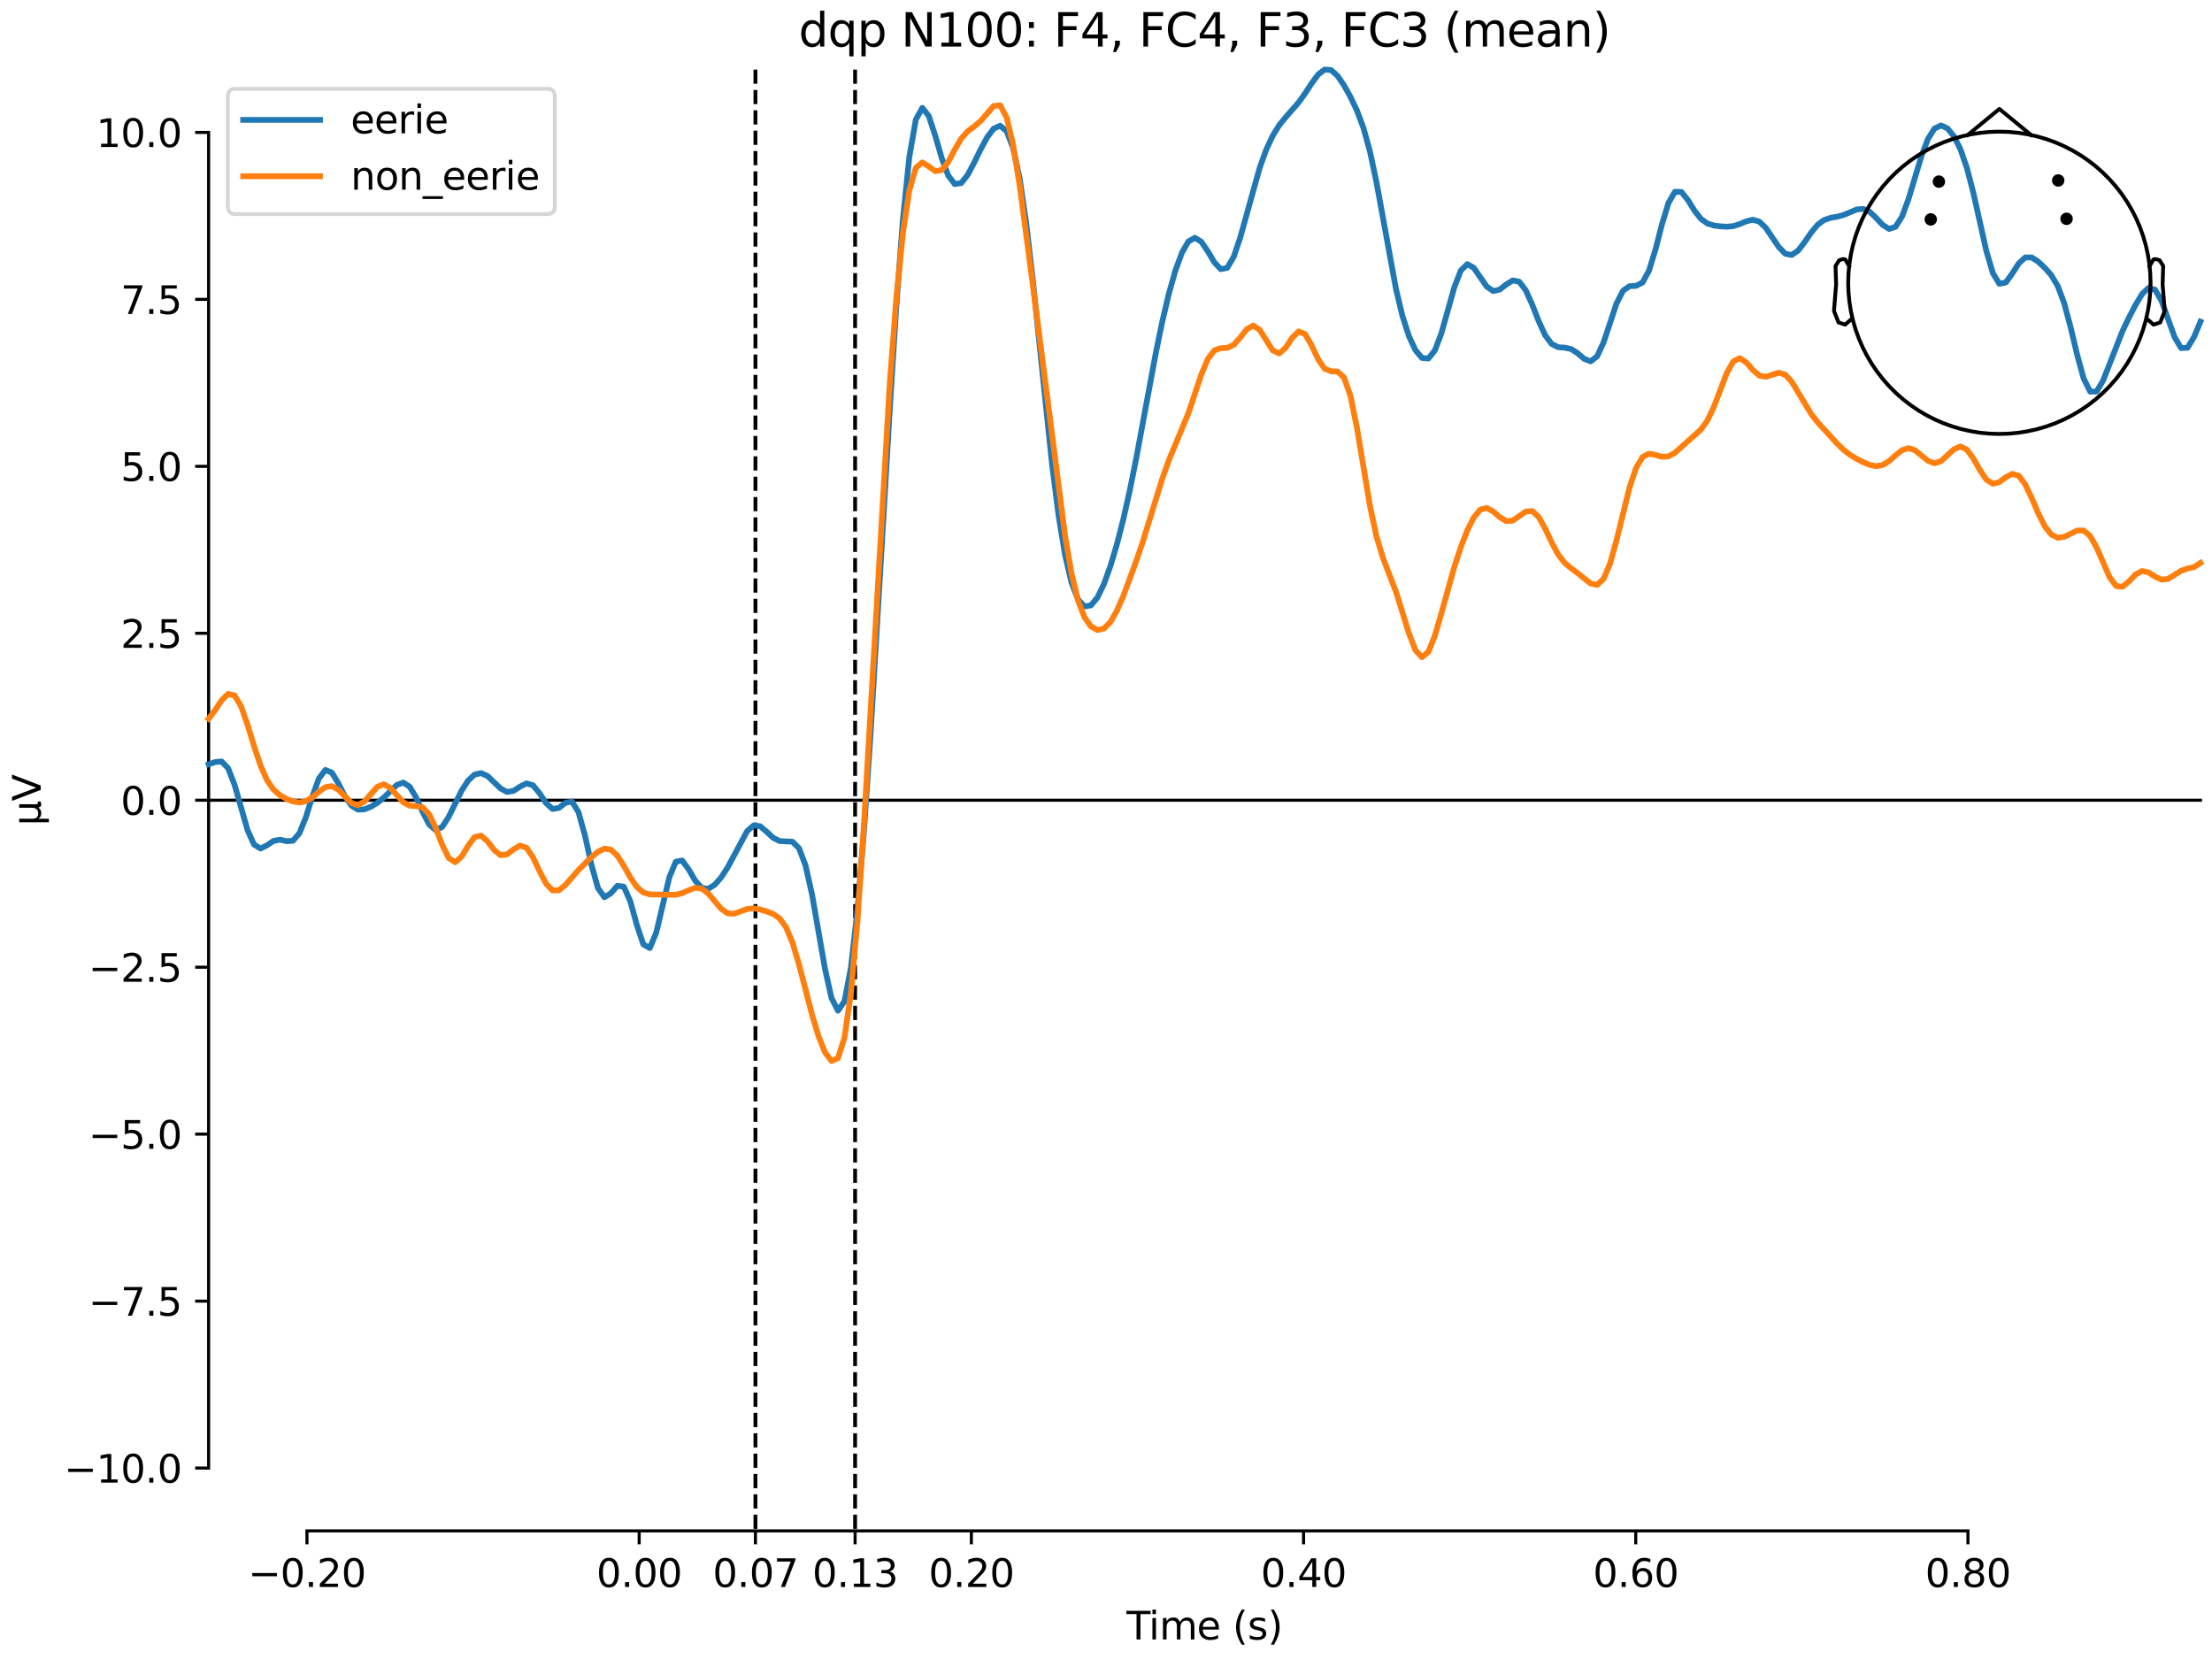 <?xml version="1.0" encoding="utf-8" standalone="no"?>
<!DOCTYPE svg PUBLIC "-//W3C//DTD SVG 1.1//EN"
  "http://www.w3.org/Graphics/SVG/1.1/DTD/svg11.dtd">
<svg xmlns:xlink="http://www.w3.org/1999/xlink" width="576pt" height="432pt" viewBox="0 0 576 432" xmlns="http://www.w3.org/2000/svg" version="1.1">
 <defs>
  <style type="text/css">*{stroke-linejoin: round; stroke-linecap: butt}</style>
 </defs>
 <g id="figure_1">
  <g id="patch_1">
   <path d="M 0 432 
L 576 432 
L 576 0 
L 0 0 
z
" style="fill: #ffffff"/>
  </g>
  <g id="axes_1">
   <g id="patch_2">
    <path d="M 54.324 398.644 
L 573 398.644 
L 573 18.118 
L 54.324 18.118 
L 54.324 398.644 
z
" style="fill: none; opacity: 0"/>
   </g>
   <g id="patch_3">
    <path d="M 54.324 382.279 
L 54.324 34.483 
" style="fill: none; stroke: #000000; stroke-width: 0.8; stroke-linejoin: miter; stroke-linecap: square"/>
   </g>
   <g id="LineCollection_1">
    <path d="M 196.715 18.118 
L 196.715 398.644 
" clip-path="url(#p9411400753)" style="fill: none; stroke-dasharray: 3.7,1.6; stroke-dashoffset: 0; stroke: #000000"/>
    <path d="M 222.665 18.118 
L 222.665 398.644 
" clip-path="url(#p9411400753)" style="fill: none; stroke-dasharray: 3.7,1.6; stroke-dashoffset: 0; stroke: #000000"/>
   </g>
   <g id="matplotlib.axis_1">
    <g id="xtick_1">
     <g id="line2d_1">
      <defs>
       <path id="mab381a978d" d="M 0 0 
L 0 3.5 
" style="stroke: #000000; stroke-width: 0.8"/>
      </defs>
      <g>
       <use xlink:href="#mab381a978d" x="79.936" y="398.644" style="stroke: #000000; stroke-width: 0.8"/>
      </g>
     </g>
     <g id="text_1">
      <!-- −0.20 -->
      <g transform="translate(64.614 413.242) scale(0.1 -0.1)">
       <defs>
        <path id="DejaVuSans-2212" d="M 678 2272 
L 4684 2272 
L 4684 1741 
L 678 1741 
L 678 2272 
z
" transform="scale(0.016)"/>
        <path id="DejaVuSans-30" d="M 2034 4250 
Q 1547 4250 1301 3770 
Q 1056 3291 1056 2328 
Q 1056 1369 1301 889 
Q 1547 409 2034 409 
Q 2525 409 2770 889 
Q 3016 1369 3016 2328 
Q 3016 3291 2770 3770 
Q 2525 4250 2034 4250 
z
M 2034 4750 
Q 2819 4750 3233 4129 
Q 3647 3509 3647 2328 
Q 3647 1150 3233 529 
Q 2819 -91 2034 -91 
Q 1250 -91 836 529 
Q 422 1150 422 2328 
Q 422 3509 836 4129 
Q 1250 4750 2034 4750 
z
" transform="scale(0.016)"/>
        <path id="DejaVuSans-2e" d="M 684 794 
L 1344 794 
L 1344 0 
L 684 0 
L 684 794 
z
" transform="scale(0.016)"/>
        <path id="DejaVuSans-32" d="M 1228 531 
L 3431 531 
L 3431 0 
L 469 0 
L 469 531 
Q 828 903 1448 1529 
Q 2069 2156 2228 2338 
Q 2531 2678 2651 2914 
Q 2772 3150 2772 3378 
Q 2772 3750 2511 3984 
Q 2250 4219 1831 4219 
Q 1534 4219 1204 4116 
Q 875 4013 500 3803 
L 500 4441 
Q 881 4594 1212 4672 
Q 1544 4750 1819 4750 
Q 2544 4750 2975 4387 
Q 3406 4025 3406 3419 
Q 3406 3131 3298 2873 
Q 3191 2616 2906 2266 
Q 2828 2175 2409 1742 
Q 1991 1309 1228 531 
z
" transform="scale(0.016)"/>
       </defs>
       <use xlink:href="#DejaVuSans-2212"/>
       <use xlink:href="#DejaVuSans-30" transform="translate(83.789 0)"/>
       <use xlink:href="#DejaVuSans-2e" transform="translate(147.412 0)"/>
       <use xlink:href="#DejaVuSans-32" transform="translate(179.199 0)"/>
       <use xlink:href="#DejaVuSans-30" transform="translate(242.822 0)"/>
      </g>
     </g>
    </g>
    <g id="xtick_2">
     <g id="line2d_2">
      <g>
       <use xlink:href="#mab381a978d" x="166.439" y="398.644" style="stroke: #000000; stroke-width: 0.8"/>
      </g>
     </g>
     <g id="text_2">
      <!-- 0.00 -->
      <g transform="translate(155.306 413.242) scale(0.1 -0.1)">
       <use xlink:href="#DejaVuSans-30"/>
       <use xlink:href="#DejaVuSans-2e" transform="translate(63.623 0)"/>
       <use xlink:href="#DejaVuSans-30" transform="translate(95.41 0)"/>
       <use xlink:href="#DejaVuSans-30" transform="translate(159.033 0)"/>
      </g>
     </g>
    </g>
    <g id="xtick_3">
     <g id="line2d_3">
      <g>
       <use xlink:href="#mab381a978d" x="196.715" y="398.644" style="stroke: #000000; stroke-width: 0.8"/>
      </g>
     </g>
     <g id="text_3">
      <!-- 0.07 -->
      <g transform="translate(185.582 413.242) scale(0.1 -0.1)">
       <defs>
        <path id="DejaVuSans-37" d="M 525 4666 
L 3525 4666 
L 3525 4397 
L 1831 0 
L 1172 0 
L 2766 4134 
L 525 4134 
L 525 4666 
z
" transform="scale(0.016)"/>
       </defs>
       <use xlink:href="#DejaVuSans-30"/>
       <use xlink:href="#DejaVuSans-2e" transform="translate(63.623 0)"/>
       <use xlink:href="#DejaVuSans-30" transform="translate(95.41 0)"/>
       <use xlink:href="#DejaVuSans-37" transform="translate(159.033 0)"/>
      </g>
     </g>
    </g>
    <g id="xtick_4">
     <g id="line2d_4">
      <g>
       <use xlink:href="#mab381a978d" x="222.665" y="398.644" style="stroke: #000000; stroke-width: 0.8"/>
      </g>
     </g>
     <g id="text_4">
      <!-- 0.13 -->
      <g transform="translate(211.533 413.242) scale(0.1 -0.1)">
       <defs>
        <path id="DejaVuSans-31" d="M 794 531 
L 1825 531 
L 1825 4091 
L 703 3866 
L 703 4441 
L 1819 4666 
L 2450 4666 
L 2450 531 
L 3481 531 
L 3481 0 
L 794 0 
L 794 531 
z
" transform="scale(0.016)"/>
        <path id="DejaVuSans-33" d="M 2597 2516 
Q 3050 2419 3304 2112 
Q 3559 1806 3559 1356 
Q 3559 666 3084 287 
Q 2609 -91 1734 -91 
Q 1441 -91 1130 -33 
Q 819 25 488 141 
L 488 750 
Q 750 597 1062 519 
Q 1375 441 1716 441 
Q 2309 441 2620 675 
Q 2931 909 2931 1356 
Q 2931 1769 2642 2001 
Q 2353 2234 1838 2234 
L 1294 2234 
L 1294 2753 
L 1863 2753 
Q 2328 2753 2575 2939 
Q 2822 3125 2822 3475 
Q 2822 3834 2567 4026 
Q 2313 4219 1838 4219 
Q 1578 4219 1281 4162 
Q 984 4106 628 3988 
L 628 4550 
Q 988 4650 1302 4700 
Q 1616 4750 1894 4750 
Q 2613 4750 3031 4423 
Q 3450 4097 3450 3541 
Q 3450 3153 3228 2886 
Q 3006 2619 2597 2516 
z
" transform="scale(0.016)"/>
       </defs>
       <use xlink:href="#DejaVuSans-30"/>
       <use xlink:href="#DejaVuSans-2e" transform="translate(63.623 0)"/>
       <use xlink:href="#DejaVuSans-31" transform="translate(95.41 0)"/>
       <use xlink:href="#DejaVuSans-33" transform="translate(159.033 0)"/>
      </g>
     </g>
    </g>
    <g id="xtick_5">
     <g id="line2d_5">
      <g>
       <use xlink:href="#mab381a978d" x="252.941" y="398.644" style="stroke: #000000; stroke-width: 0.8"/>
      </g>
     </g>
     <g id="text_5">
      <!-- 0.20 -->
      <g transform="translate(241.808 413.242) scale(0.1 -0.1)">
       <use xlink:href="#DejaVuSans-30"/>
       <use xlink:href="#DejaVuSans-2e" transform="translate(63.623 0)"/>
       <use xlink:href="#DejaVuSans-32" transform="translate(95.41 0)"/>
       <use xlink:href="#DejaVuSans-30" transform="translate(159.033 0)"/>
      </g>
     </g>
    </g>
    <g id="xtick_6">
     <g id="line2d_6">
      <g>
       <use xlink:href="#mab381a978d" x="339.443" y="398.644" style="stroke: #000000; stroke-width: 0.8"/>
      </g>
     </g>
     <g id="text_6">
      <!-- 0.40 -->
      <g transform="translate(328.311 413.242) scale(0.1 -0.1)">
       <defs>
        <path id="DejaVuSans-34" d="M 2419 4116 
L 825 1625 
L 2419 1625 
L 2419 4116 
z
M 2253 4666 
L 3047 4666 
L 3047 1625 
L 3713 1625 
L 3713 1100 
L 3047 1100 
L 3047 0 
L 2419 0 
L 2419 1100 
L 313 1100 
L 313 1709 
L 2253 4666 
z
" transform="scale(0.016)"/>
       </defs>
       <use xlink:href="#DejaVuSans-30"/>
       <use xlink:href="#DejaVuSans-2e" transform="translate(63.623 0)"/>
       <use xlink:href="#DejaVuSans-34" transform="translate(95.41 0)"/>
       <use xlink:href="#DejaVuSans-30" transform="translate(159.033 0)"/>
      </g>
     </g>
    </g>
    <g id="xtick_7">
     <g id="line2d_7">
      <g>
       <use xlink:href="#mab381a978d" x="425.946" y="398.644" style="stroke: #000000; stroke-width: 0.8"/>
      </g>
     </g>
     <g id="text_7">
      <!-- 0.60 -->
      <g transform="translate(414.813 413.242) scale(0.1 -0.1)">
       <defs>
        <path id="DejaVuSans-36" d="M 2113 2584 
Q 1688 2584 1439 2293 
Q 1191 2003 1191 1497 
Q 1191 994 1439 701 
Q 1688 409 2113 409 
Q 2538 409 2786 701 
Q 3034 994 3034 1497 
Q 3034 2003 2786 2293 
Q 2538 2584 2113 2584 
z
M 3366 4563 
L 3366 3988 
Q 3128 4100 2886 4159 
Q 2644 4219 2406 4219 
Q 1781 4219 1451 3797 
Q 1122 3375 1075 2522 
Q 1259 2794 1537 2939 
Q 1816 3084 2150 3084 
Q 2853 3084 3261 2657 
Q 3669 2231 3669 1497 
Q 3669 778 3244 343 
Q 2819 -91 2113 -91 
Q 1303 -91 875 529 
Q 447 1150 447 2328 
Q 447 3434 972 4092 
Q 1497 4750 2381 4750 
Q 2619 4750 2861 4703 
Q 3103 4656 3366 4563 
z
" transform="scale(0.016)"/>
       </defs>
       <use xlink:href="#DejaVuSans-30"/>
       <use xlink:href="#DejaVuSans-2e" transform="translate(63.623 0)"/>
       <use xlink:href="#DejaVuSans-36" transform="translate(95.41 0)"/>
       <use xlink:href="#DejaVuSans-30" transform="translate(159.033 0)"/>
      </g>
     </g>
    </g>
    <g id="xtick_8">
     <g id="line2d_8">
      <g>
       <use xlink:href="#mab381a978d" x="512.448" y="398.644" style="stroke: #000000; stroke-width: 0.8"/>
      </g>
     </g>
     <g id="text_8">
      <!-- 0.80 -->
      <g transform="translate(501.315 413.242) scale(0.1 -0.1)">
       <defs>
        <path id="DejaVuSans-38" d="M 2034 2216 
Q 1584 2216 1326 1975 
Q 1069 1734 1069 1313 
Q 1069 891 1326 650 
Q 1584 409 2034 409 
Q 2484 409 2743 651 
Q 3003 894 3003 1313 
Q 3003 1734 2745 1975 
Q 2488 2216 2034 2216 
z
M 1403 2484 
Q 997 2584 770 2862 
Q 544 3141 544 3541 
Q 544 4100 942 4425 
Q 1341 4750 2034 4750 
Q 2731 4750 3128 4425 
Q 3525 4100 3525 3541 
Q 3525 3141 3298 2862 
Q 3072 2584 2669 2484 
Q 3125 2378 3379 2068 
Q 3634 1759 3634 1313 
Q 3634 634 3220 271 
Q 2806 -91 2034 -91 
Q 1263 -91 848 271 
Q 434 634 434 1313 
Q 434 1759 690 2068 
Q 947 2378 1403 2484 
z
M 1172 3481 
Q 1172 3119 1398 2916 
Q 1625 2713 2034 2713 
Q 2441 2713 2670 2916 
Q 2900 3119 2900 3481 
Q 2900 3844 2670 4047 
Q 2441 4250 2034 4250 
Q 1625 4250 1398 4047 
Q 1172 3844 1172 3481 
z
" transform="scale(0.016)"/>
       </defs>
       <use xlink:href="#DejaVuSans-30"/>
       <use xlink:href="#DejaVuSans-2e" transform="translate(63.623 0)"/>
       <use xlink:href="#DejaVuSans-38" transform="translate(95.41 0)"/>
       <use xlink:href="#DejaVuSans-30" transform="translate(159.033 0)"/>
      </g>
     </g>
    </g>
    <g id="text_9">
     <!-- Time (s) -->
     <g transform="translate(293.333 426.92) scale(0.1 -0.1)">
      <defs>
       <path id="DejaVuSans-54" d="M -19 4666 
L 3928 4666 
L 3928 4134 
L 2272 4134 
L 2272 0 
L 1638 0 
L 1638 4134 
L -19 4134 
L -19 4666 
z
" transform="scale(0.016)"/>
       <path id="DejaVuSans-69" d="M 603 3500 
L 1178 3500 
L 1178 0 
L 603 0 
L 603 3500 
z
M 603 4863 
L 1178 4863 
L 1178 4134 
L 603 4134 
L 603 4863 
z
" transform="scale(0.016)"/>
       <path id="DejaVuSans-6d" d="M 3328 2828 
Q 3544 3216 3844 3400 
Q 4144 3584 4550 3584 
Q 5097 3584 5394 3201 
Q 5691 2819 5691 2113 
L 5691 0 
L 5113 0 
L 5113 2094 
Q 5113 2597 4934 2840 
Q 4756 3084 4391 3084 
Q 3944 3084 3684 2787 
Q 3425 2491 3425 1978 
L 3425 0 
L 2847 0 
L 2847 2094 
Q 2847 2600 2669 2842 
Q 2491 3084 2119 3084 
Q 1678 3084 1418 2786 
Q 1159 2488 1159 1978 
L 1159 0 
L 581 0 
L 581 3500 
L 1159 3500 
L 1159 2956 
Q 1356 3278 1631 3431 
Q 1906 3584 2284 3584 
Q 2666 3584 2933 3390 
Q 3200 3197 3328 2828 
z
" transform="scale(0.016)"/>
       <path id="DejaVuSans-65" d="M 3597 1894 
L 3597 1613 
L 953 1613 
Q 991 1019 1311 708 
Q 1631 397 2203 397 
Q 2534 397 2845 478 
Q 3156 559 3463 722 
L 3463 178 
Q 3153 47 2828 -22 
Q 2503 -91 2169 -91 
Q 1331 -91 842 396 
Q 353 884 353 1716 
Q 353 2575 817 3079 
Q 1281 3584 2069 3584 
Q 2775 3584 3186 3129 
Q 3597 2675 3597 1894 
z
M 3022 2063 
Q 3016 2534 2758 2815 
Q 2500 3097 2075 3097 
Q 1594 3097 1305 2825 
Q 1016 2553 972 2059 
L 3022 2063 
z
" transform="scale(0.016)"/>
       <path id="DejaVuSans-20" transform="scale(0.016)"/>
       <path id="DejaVuSans-28" d="M 1984 4856 
Q 1566 4138 1362 3434 
Q 1159 2731 1159 2009 
Q 1159 1288 1364 580 
Q 1569 -128 1984 -844 
L 1484 -844 
Q 1016 -109 783 600 
Q 550 1309 550 2009 
Q 550 2706 781 3412 
Q 1013 4119 1484 4856 
L 1984 4856 
z
" transform="scale(0.016)"/>
       <path id="DejaVuSans-73" d="M 2834 3397 
L 2834 2853 
Q 2591 2978 2328 3040 
Q 2066 3103 1784 3103 
Q 1356 3103 1142 2972 
Q 928 2841 928 2578 
Q 928 2378 1081 2264 
Q 1234 2150 1697 2047 
L 1894 2003 
Q 2506 1872 2764 1633 
Q 3022 1394 3022 966 
Q 3022 478 2636 193 
Q 2250 -91 1575 -91 
Q 1294 -91 989 -36 
Q 684 19 347 128 
L 347 722 
Q 666 556 975 473 
Q 1284 391 1588 391 
Q 1994 391 2212 530 
Q 2431 669 2431 922 
Q 2431 1156 2273 1281 
Q 2116 1406 1581 1522 
L 1381 1569 
Q 847 1681 609 1914 
Q 372 2147 372 2553 
Q 372 3047 722 3315 
Q 1072 3584 1716 3584 
Q 2034 3584 2315 3537 
Q 2597 3491 2834 3397 
z
" transform="scale(0.016)"/>
       <path id="DejaVuSans-29" d="M 513 4856 
L 1013 4856 
Q 1481 4119 1714 3412 
Q 1947 2706 1947 2009 
Q 1947 1309 1714 600 
Q 1481 -109 1013 -844 
L 513 -844 
Q 928 -128 1133 580 
Q 1338 1288 1338 2009 
Q 1338 2731 1133 3434 
Q 928 4138 513 4856 
z
" transform="scale(0.016)"/>
      </defs>
      <use xlink:href="#DejaVuSans-54"/>
      <use xlink:href="#DejaVuSans-69" transform="translate(57.959 0)"/>
      <use xlink:href="#DejaVuSans-6d" transform="translate(85.742 0)"/>
      <use xlink:href="#DejaVuSans-65" transform="translate(183.154 0)"/>
      <use xlink:href="#DejaVuSans-20" transform="translate(244.678 0)"/>
      <use xlink:href="#DejaVuSans-28" transform="translate(276.465 0)"/>
      <use xlink:href="#DejaVuSans-73" transform="translate(315.479 0)"/>
      <use xlink:href="#DejaVuSans-29" transform="translate(367.578 0)"/>
     </g>
    </g>
   </g>
   <g id="matplotlib.axis_2">
    <g id="ytick_1">
     <g id="line2d_9">
      <defs>
       <path id="m2e82f40456" d="M 0 0 
L -3.5 0 
" style="stroke: #000000; stroke-width: 0.8"/>
      </defs>
      <g>
       <use xlink:href="#m2e82f40456" x="54.324" y="382.279" style="stroke: #000000; stroke-width: 0.8"/>
      </g>
     </g>
     <g id="text_10">
      <!-- −10.0 -->
      <g transform="translate(16.678 386.079) scale(0.1 -0.1)">
       <use xlink:href="#DejaVuSans-2212"/>
       <use xlink:href="#DejaVuSans-31" transform="translate(83.789 0)"/>
       <use xlink:href="#DejaVuSans-30" transform="translate(147.412 0)"/>
       <use xlink:href="#DejaVuSans-2e" transform="translate(211.035 0)"/>
       <use xlink:href="#DejaVuSans-30" transform="translate(242.822 0)"/>
      </g>
     </g>
    </g>
    <g id="ytick_2">
     <g id="line2d_10">
      <g>
       <use xlink:href="#m2e82f40456" x="54.324" y="338.805" style="stroke: #000000; stroke-width: 0.8"/>
      </g>
     </g>
     <g id="text_11">
      <!-- −7.5 -->
      <g transform="translate(23.041 342.604) scale(0.1 -0.1)">
       <defs>
        <path id="DejaVuSans-35" d="M 691 4666 
L 3169 4666 
L 3169 4134 
L 1269 4134 
L 1269 2991 
Q 1406 3038 1543 3061 
Q 1681 3084 1819 3084 
Q 2600 3084 3056 2656 
Q 3513 2228 3513 1497 
Q 3513 744 3044 326 
Q 2575 -91 1722 -91 
Q 1428 -91 1123 -41 
Q 819 9 494 109 
L 494 744 
Q 775 591 1075 516 
Q 1375 441 1709 441 
Q 2250 441 2565 725 
Q 2881 1009 2881 1497 
Q 2881 1984 2565 2268 
Q 2250 2553 1709 2553 
Q 1456 2553 1204 2497 
Q 953 2441 691 2322 
L 691 4666 
z
" transform="scale(0.016)"/>
       </defs>
       <use xlink:href="#DejaVuSans-2212"/>
       <use xlink:href="#DejaVuSans-37" transform="translate(83.789 0)"/>
       <use xlink:href="#DejaVuSans-2e" transform="translate(147.412 0)"/>
       <use xlink:href="#DejaVuSans-35" transform="translate(179.199 0)"/>
      </g>
     </g>
    </g>
    <g id="ytick_3">
     <g id="line2d_11">
      <g>
       <use xlink:href="#m2e82f40456" x="54.324" y="295.33" style="stroke: #000000; stroke-width: 0.8"/>
      </g>
     </g>
     <g id="text_12">
      <!-- −5.0 -->
      <g transform="translate(23.041 299.129) scale(0.1 -0.1)">
       <use xlink:href="#DejaVuSans-2212"/>
       <use xlink:href="#DejaVuSans-35" transform="translate(83.789 0)"/>
       <use xlink:href="#DejaVuSans-2e" transform="translate(147.412 0)"/>
       <use xlink:href="#DejaVuSans-30" transform="translate(179.199 0)"/>
      </g>
     </g>
    </g>
    <g id="ytick_4">
     <g id="line2d_12">
      <g>
       <use xlink:href="#m2e82f40456" x="54.324" y="251.856" style="stroke: #000000; stroke-width: 0.8"/>
      </g>
     </g>
     <g id="text_13">
      <!-- −2.5 -->
      <g transform="translate(23.041 255.655) scale(0.1 -0.1)">
       <use xlink:href="#DejaVuSans-2212"/>
       <use xlink:href="#DejaVuSans-32" transform="translate(83.789 0)"/>
       <use xlink:href="#DejaVuSans-2e" transform="translate(147.412 0)"/>
       <use xlink:href="#DejaVuSans-35" transform="translate(179.199 0)"/>
      </g>
     </g>
    </g>
    <g id="ytick_5">
     <g id="line2d_13">
      <g>
       <use xlink:href="#m2e82f40456" x="54.324" y="208.381" style="stroke: #000000; stroke-width: 0.8"/>
      </g>
     </g>
     <g id="text_14">
      <!-- 0.0 -->
      <g transform="translate(31.421 212.18) scale(0.1 -0.1)">
       <use xlink:href="#DejaVuSans-30"/>
       <use xlink:href="#DejaVuSans-2e" transform="translate(63.623 0)"/>
       <use xlink:href="#DejaVuSans-30" transform="translate(95.41 0)"/>
      </g>
     </g>
    </g>
    <g id="ytick_6">
     <g id="line2d_14">
      <g>
       <use xlink:href="#m2e82f40456" x="54.324" y="164.906" style="stroke: #000000; stroke-width: 0.8"/>
      </g>
     </g>
     <g id="text_15">
      <!-- 2.5 -->
      <g transform="translate(31.421 168.706) scale(0.1 -0.1)">
       <use xlink:href="#DejaVuSans-32"/>
       <use xlink:href="#DejaVuSans-2e" transform="translate(63.623 0)"/>
       <use xlink:href="#DejaVuSans-35" transform="translate(95.41 0)"/>
      </g>
     </g>
    </g>
    <g id="ytick_7">
     <g id="line2d_15">
      <g>
       <use xlink:href="#m2e82f40456" x="54.324" y="121.432" style="stroke: #000000; stroke-width: 0.8"/>
      </g>
     </g>
     <g id="text_16">
      <!-- 5.0 -->
      <g transform="translate(31.421 125.231) scale(0.1 -0.1)">
       <use xlink:href="#DejaVuSans-35"/>
       <use xlink:href="#DejaVuSans-2e" transform="translate(63.623 0)"/>
       <use xlink:href="#DejaVuSans-30" transform="translate(95.41 0)"/>
      </g>
     </g>
    </g>
    <g id="ytick_8">
     <g id="line2d_16">
      <g>
       <use xlink:href="#m2e82f40456" x="54.324" y="77.957" style="stroke: #000000; stroke-width: 0.8"/>
      </g>
     </g>
     <g id="text_17">
      <!-- 7.5 -->
      <g transform="translate(31.421 81.756) scale(0.1 -0.1)">
       <use xlink:href="#DejaVuSans-37"/>
       <use xlink:href="#DejaVuSans-2e" transform="translate(63.623 0)"/>
       <use xlink:href="#DejaVuSans-35" transform="translate(95.41 0)"/>
      </g>
     </g>
    </g>
    <g id="ytick_9">
     <g id="line2d_17">
      <g>
       <use xlink:href="#m2e82f40456" x="54.324" y="34.483" style="stroke: #000000; stroke-width: 0.8"/>
      </g>
     </g>
     <g id="text_18">
      <!-- 10.0 -->
      <g transform="translate(25.058 38.282) scale(0.1 -0.1)">
       <use xlink:href="#DejaVuSans-31"/>
       <use xlink:href="#DejaVuSans-30" transform="translate(63.623 0)"/>
       <use xlink:href="#DejaVuSans-2e" transform="translate(127.246 0)"/>
       <use xlink:href="#DejaVuSans-30" transform="translate(159.033 0)"/>
      </g>
     </g>
    </g>
    <g id="text_19">
     <!-- µV -->
     <g transform="translate(10.599 214.982) rotate(-90) scale(0.1 -0.1)">
      <defs>
       <path id="DejaVuSans-b5" d="M 544 -1331 
L 544 3500 
L 1119 3500 
L 1119 1325 
Q 1119 872 1334 640 
Q 1550 409 1972 409 
Q 2434 409 2667 671 
Q 2900 934 2900 1459 
L 2900 3500 
L 3475 3500 
L 3475 806 
Q 3475 619 3529 530 
Q 3584 441 3700 441 
Q 3728 441 3778 458 
Q 3828 475 3916 513 
L 3916 50 
Q 3788 -22 3673 -56 
Q 3559 -91 3450 -91 
Q 3234 -91 3106 31 
Q 2978 153 2931 403 
Q 2775 156 2548 32 
Q 2322 -91 2016 -91 
Q 1697 -91 1473 31 
Q 1250 153 1119 397 
L 1119 -1331 
L 544 -1331 
z
" transform="scale(0.016)"/>
       <path id="DejaVuSans-56" d="M 1831 0 
L 50 4666 
L 709 4666 
L 2188 738 
L 3669 4666 
L 4325 4666 
L 2547 0 
L 1831 0 
z
" transform="scale(0.016)"/>
      </defs>
      <use xlink:href="#DejaVuSans-b5"/>
      <use xlink:href="#DejaVuSans-56" transform="translate(63.623 0)"/>
     </g>
    </g>
   </g>
   <g id="patch_4">
    <path d="M 79.936 398.644 
L 512.448 398.644 
" style="fill: none; stroke: #000000; stroke-width: 0.8; stroke-linejoin: miter; stroke-linecap: square"/>
   </g>
   <g id="patch_5">
    <path d="M 54.324 208.381 
L 573 208.381 
" style="fill: none; stroke: #000000; stroke-width: 0.8; stroke-linejoin: miter; stroke-linecap: square"/>
   </g>
   <g id="text_20">
    <!-- dqp N100: F4, FC4, F3, FC3 (mean) -->
    <g transform="translate(207.96 12.118) scale(0.12 -0.12)">
     <defs>
      <path id="DejaVuSans-64" d="M 2906 2969 
L 2906 4863 
L 3481 4863 
L 3481 0 
L 2906 0 
L 2906 525 
Q 2725 213 2448 61 
Q 2172 -91 1784 -91 
Q 1150 -91 751 415 
Q 353 922 353 1747 
Q 353 2572 751 3078 
Q 1150 3584 1784 3584 
Q 2172 3584 2448 3432 
Q 2725 3281 2906 2969 
z
M 947 1747 
Q 947 1113 1208 752 
Q 1469 391 1925 391 
Q 2381 391 2643 752 
Q 2906 1113 2906 1747 
Q 2906 2381 2643 2742 
Q 2381 3103 1925 3103 
Q 1469 3103 1208 2742 
Q 947 2381 947 1747 
z
" transform="scale(0.016)"/>
      <path id="DejaVuSans-71" d="M 947 1747 
Q 947 1113 1208 752 
Q 1469 391 1925 391 
Q 2381 391 2643 752 
Q 2906 1113 2906 1747 
Q 2906 2381 2643 2742 
Q 2381 3103 1925 3103 
Q 1469 3103 1208 2742 
Q 947 2381 947 1747 
z
M 2906 525 
Q 2725 213 2448 61 
Q 2172 -91 1784 -91 
Q 1150 -91 751 415 
Q 353 922 353 1747 
Q 353 2572 751 3078 
Q 1150 3584 1784 3584 
Q 2172 3584 2448 3432 
Q 2725 3281 2906 2969 
L 2906 3500 
L 3481 3500 
L 3481 -1331 
L 2906 -1331 
L 2906 525 
z
" transform="scale(0.016)"/>
      <path id="DejaVuSans-70" d="M 1159 525 
L 1159 -1331 
L 581 -1331 
L 581 3500 
L 1159 3500 
L 1159 2969 
Q 1341 3281 1617 3432 
Q 1894 3584 2278 3584 
Q 2916 3584 3314 3078 
Q 3713 2572 3713 1747 
Q 3713 922 3314 415 
Q 2916 -91 2278 -91 
Q 1894 -91 1617 61 
Q 1341 213 1159 525 
z
M 3116 1747 
Q 3116 2381 2855 2742 
Q 2594 3103 2138 3103 
Q 1681 3103 1420 2742 
Q 1159 2381 1159 1747 
Q 1159 1113 1420 752 
Q 1681 391 2138 391 
Q 2594 391 2855 752 
Q 3116 1113 3116 1747 
z
" transform="scale(0.016)"/>
      <path id="DejaVuSans-4e" d="M 628 4666 
L 1478 4666 
L 3547 763 
L 3547 4666 
L 4159 4666 
L 4159 0 
L 3309 0 
L 1241 3903 
L 1241 0 
L 628 0 
L 628 4666 
z
" transform="scale(0.016)"/>
      <path id="DejaVuSans-3a" d="M 750 794 
L 1409 794 
L 1409 0 
L 750 0 
L 750 794 
z
M 750 3309 
L 1409 3309 
L 1409 2516 
L 750 2516 
L 750 3309 
z
" transform="scale(0.016)"/>
      <path id="DejaVuSans-46" d="M 628 4666 
L 3309 4666 
L 3309 4134 
L 1259 4134 
L 1259 2759 
L 3109 2759 
L 3109 2228 
L 1259 2228 
L 1259 0 
L 628 0 
L 628 4666 
z
" transform="scale(0.016)"/>
      <path id="DejaVuSans-2c" d="M 750 794 
L 1409 794 
L 1409 256 
L 897 -744 
L 494 -744 
L 750 256 
L 750 794 
z
" transform="scale(0.016)"/>
      <path id="DejaVuSans-43" d="M 4122 4306 
L 4122 3641 
Q 3803 3938 3442 4084 
Q 3081 4231 2675 4231 
Q 1875 4231 1450 3742 
Q 1025 3253 1025 2328 
Q 1025 1406 1450 917 
Q 1875 428 2675 428 
Q 3081 428 3442 575 
Q 3803 722 4122 1019 
L 4122 359 
Q 3791 134 3420 21 
Q 3050 -91 2638 -91 
Q 1578 -91 968 557 
Q 359 1206 359 2328 
Q 359 3453 968 4101 
Q 1578 4750 2638 4750 
Q 3056 4750 3426 4639 
Q 3797 4528 4122 4306 
z
" transform="scale(0.016)"/>
      <path id="DejaVuSans-61" d="M 2194 1759 
Q 1497 1759 1228 1600 
Q 959 1441 959 1056 
Q 959 750 1161 570 
Q 1363 391 1709 391 
Q 2188 391 2477 730 
Q 2766 1069 2766 1631 
L 2766 1759 
L 2194 1759 
z
M 3341 1997 
L 3341 0 
L 2766 0 
L 2766 531 
Q 2569 213 2275 61 
Q 1981 -91 1556 -91 
Q 1019 -91 701 211 
Q 384 513 384 1019 
Q 384 1609 779 1909 
Q 1175 2209 1959 2209 
L 2766 2209 
L 2766 2266 
Q 2766 2663 2505 2880 
Q 2244 3097 1772 3097 
Q 1472 3097 1187 3025 
Q 903 2953 641 2809 
L 641 3341 
Q 956 3463 1253 3523 
Q 1550 3584 1831 3584 
Q 2591 3584 2966 3190 
Q 3341 2797 3341 1997 
z
" transform="scale(0.016)"/>
      <path id="DejaVuSans-6e" d="M 3513 2113 
L 3513 0 
L 2938 0 
L 2938 2094 
Q 2938 2591 2744 2837 
Q 2550 3084 2163 3084 
Q 1697 3084 1428 2787 
Q 1159 2491 1159 1978 
L 1159 0 
L 581 0 
L 581 3500 
L 1159 3500 
L 1159 2956 
Q 1366 3272 1645 3428 
Q 1925 3584 2291 3584 
Q 2894 3584 3203 3211 
Q 3513 2838 3513 2113 
z
" transform="scale(0.016)"/>
     </defs>
     <use xlink:href="#DejaVuSans-64"/>
     <use xlink:href="#DejaVuSans-71" transform="translate(63.477 0)"/>
     <use xlink:href="#DejaVuSans-70" transform="translate(126.953 0)"/>
     <use xlink:href="#DejaVuSans-20" transform="translate(190.43 0)"/>
     <use xlink:href="#DejaVuSans-4e" transform="translate(222.217 0)"/>
     <use xlink:href="#DejaVuSans-31" transform="translate(297.021 0)"/>
     <use xlink:href="#DejaVuSans-30" transform="translate(360.645 0)"/>
     <use xlink:href="#DejaVuSans-30" transform="translate(424.268 0)"/>
     <use xlink:href="#DejaVuSans-3a" transform="translate(487.891 0)"/>
     <use xlink:href="#DejaVuSans-20" transform="translate(521.582 0)"/>
     <use xlink:href="#DejaVuSans-46" transform="translate(553.369 0)"/>
     <use xlink:href="#DejaVuSans-34" transform="translate(610.889 0)"/>
     <use xlink:href="#DejaVuSans-2c" transform="translate(674.512 0)"/>
     <use xlink:href="#DejaVuSans-20" transform="translate(706.299 0)"/>
     <use xlink:href="#DejaVuSans-46" transform="translate(738.086 0)"/>
     <use xlink:href="#DejaVuSans-43" transform="translate(795.605 0)"/>
     <use xlink:href="#DejaVuSans-34" transform="translate(865.43 0)"/>
     <use xlink:href="#DejaVuSans-2c" transform="translate(929.053 0)"/>
     <use xlink:href="#DejaVuSans-20" transform="translate(960.84 0)"/>
     <use xlink:href="#DejaVuSans-46" transform="translate(992.627 0)"/>
     <use xlink:href="#DejaVuSans-33" transform="translate(1050.146 0)"/>
     <use xlink:href="#DejaVuSans-2c" transform="translate(1113.77 0)"/>
     <use xlink:href="#DejaVuSans-20" transform="translate(1145.557 0)"/>
     <use xlink:href="#DejaVuSans-46" transform="translate(1177.344 0)"/>
     <use xlink:href="#DejaVuSans-43" transform="translate(1234.863 0)"/>
     <use xlink:href="#DejaVuSans-33" transform="translate(1304.688 0)"/>
     <use xlink:href="#DejaVuSans-20" transform="translate(1368.311 0)"/>
     <use xlink:href="#DejaVuSans-28" transform="translate(1400.098 0)"/>
     <use xlink:href="#DejaVuSans-6d" transform="translate(1439.111 0)"/>
     <use xlink:href="#DejaVuSans-65" transform="translate(1536.523 0)"/>
     <use xlink:href="#DejaVuSans-61" transform="translate(1598.047 0)"/>
     <use xlink:href="#DejaVuSans-6e" transform="translate(1659.326 0)"/>
     <use xlink:href="#DejaVuSans-29" transform="translate(1722.705 0)"/>
    </g>
   </g>
   <g id="legend_1">
    <g id="patch_6">
     <path d="M 61.324 55.753 
L 142.466 55.753 
Q 144.466 55.753 144.466 53.753 
L 144.466 25.118 
Q 144.466 23.118 142.466 23.118 
L 61.324 23.118 
Q 59.324 23.118 59.324 25.118 
L 59.324 53.753 
Q 59.324 55.753 61.324 55.753 
z
" style="fill: #ffffff; opacity: 0.8; stroke: #cccccc; stroke-linejoin: miter"/>
    </g>
    <g id="line2d_18">
     <path d="M 63.324 31.217 
L 73.324 31.217 
L 83.324 31.217 
" style="fill: none; stroke: #1f77b4; stroke-width: 1.5; stroke-linecap: square"/>
    </g>
    <g id="text_21">
     <!-- eerie -->
     <g transform="translate(91.324 34.717) scale(0.1 -0.1)">
      <defs>
       <path id="DejaVuSans-72" d="M 2631 2963 
Q 2534 3019 2420 3045 
Q 2306 3072 2169 3072 
Q 1681 3072 1420 2755 
Q 1159 2438 1159 1844 
L 1159 0 
L 581 0 
L 581 3500 
L 1159 3500 
L 1159 2956 
Q 1341 3275 1631 3429 
Q 1922 3584 2338 3584 
Q 2397 3584 2469 3576 
Q 2541 3569 2628 3553 
L 2631 2963 
z
" transform="scale(0.016)"/>
      </defs>
      <use xlink:href="#DejaVuSans-65"/>
      <use xlink:href="#DejaVuSans-65" transform="translate(61.523 0)"/>
      <use xlink:href="#DejaVuSans-72" transform="translate(123.047 0)"/>
      <use xlink:href="#DejaVuSans-69" transform="translate(164.16 0)"/>
      <use xlink:href="#DejaVuSans-65" transform="translate(191.943 0)"/>
     </g>
    </g>
    <g id="line2d_19">
     <path d="M 63.324 45.895 
L 73.324 45.895 
L 83.324 45.895 
" style="fill: none; stroke: #ff7f0e; stroke-width: 1.5; stroke-linecap: square"/>
    </g>
    <g id="text_22">
     <!-- non_eerie -->
     <g transform="translate(91.324 49.395) scale(0.1 -0.1)">
      <defs>
       <path id="DejaVuSans-6f" d="M 1959 3097 
Q 1497 3097 1228 2736 
Q 959 2375 959 1747 
Q 959 1119 1226 758 
Q 1494 397 1959 397 
Q 2419 397 2687 759 
Q 2956 1122 2956 1747 
Q 2956 2369 2687 2733 
Q 2419 3097 1959 3097 
z
M 1959 3584 
Q 2709 3584 3137 3096 
Q 3566 2609 3566 1747 
Q 3566 888 3137 398 
Q 2709 -91 1959 -91 
Q 1206 -91 779 398 
Q 353 888 353 1747 
Q 353 2609 779 3096 
Q 1206 3584 1959 3584 
z
" transform="scale(0.016)"/>
       <path id="DejaVuSans-5f" d="M 3263 -1063 
L 3263 -1509 
L -63 -1509 
L -63 -1063 
L 3263 -1063 
z
" transform="scale(0.016)"/>
      </defs>
      <use xlink:href="#DejaVuSans-6e"/>
      <use xlink:href="#DejaVuSans-6f" transform="translate(63.379 0)"/>
      <use xlink:href="#DejaVuSans-6e" transform="translate(124.561 0)"/>
      <use xlink:href="#DejaVuSans-5f" transform="translate(187.939 0)"/>
      <use xlink:href="#DejaVuSans-65" transform="translate(237.939 0)"/>
      <use xlink:href="#DejaVuSans-65" transform="translate(299.463 0)"/>
      <use xlink:href="#DejaVuSans-72" transform="translate(360.986 0)"/>
      <use xlink:href="#DejaVuSans-69" transform="translate(402.1 0)"/>
      <use xlink:href="#DejaVuSans-65" transform="translate(429.883 0)"/>
     </g>
    </g>
   </g>
   <g id="line2d_20">
    <path d="M 54.324 199.025 
L 56.013 198.443 
L 57.703 198.276 
L 59.392 200.036 
L 61.082 204.359 
L 64.461 216.176 
L 66.15 219.914 
L 67.84 220.95 
L 69.529 220.114 
L 71.219 218.969 
L 72.908 218.651 
L 74.598 219.047 
L 76.287 218.926 
L 77.977 216.951 
L 79.666 212.749 
L 81.356 207.355 
L 83.045 202.703 
L 84.735 200.487 
L 86.424 201.206 
L 88.114 204.008 
L 89.803 207.313 
L 91.493 209.758 
L 93.182 210.819 
L 94.872 210.759 
L 96.561 210.084 
L 98.251 209.066 
L 99.94 207.686 
L 103.319 204.399 
L 105.009 203.78 
L 106.698 204.869 
L 108.388 207.721 
L 110.077 211.48 
L 111.767 214.711 
L 113.456 216.159 
L 115.146 215.347 
L 116.835 212.712 
L 120.214 205.858 
L 121.904 203.248 
L 123.593 201.696 
L 125.283 201.319 
L 126.972 202.087 
L 130.351 205.318 
L 132.041 206.228 
L 133.73 205.939 
L 135.42 204.833 
L 137.109 203.988 
L 138.799 204.498 
L 140.488 206.539 
L 142.178 209.103 
L 143.867 210.656 
L 145.557 210.375 
L 147.246 209.037 
L 148.936 208.723 
L 150.625 211.444 
L 152.315 217.543 
L 154.004 225.146 
L 155.694 231.239 
L 157.383 233.647 
L 159.073 232.604 
L 160.762 230.66 
L 162.452 230.9 
L 164.141 234.745 
L 165.831 240.856 
L 167.52 245.929 
L 169.21 246.872 
L 170.899 242.805 
L 174.278 228.495 
L 175.968 224.386 
L 177.657 224.079 
L 179.347 226.413 
L 181.036 229.319 
L 182.726 231.182 
L 184.415 231.451 
L 186.105 230.398 
L 187.794 228.47 
L 189.484 225.867 
L 194.552 216.426 
L 196.242 214.943 
L 197.931 215.148 
L 199.621 216.563 
L 201.31 218.15 
L 203 219.008 
L 206.379 219.186 
L 208.068 220.887 
L 209.758 225.369 
L 211.447 232.894 
L 214.826 252.264 
L 216.516 259.865 
L 218.205 263.184 
L 219.895 260.758 
L 221.584 251.966 
L 223.274 236.959 
L 224.963 216.517 
L 226.653 191.776 
L 230.032 134.991 
L 231.721 106.203 
L 233.411 79.65 
L 235.1 57.3 
L 236.79 40.83 
L 238.479 31.159 
L 240.169 28.08 
L 241.858 30.212 
L 243.548 35.377 
L 245.237 41.193 
L 246.927 45.724 
L 248.616 47.925 
L 250.306 47.672 
L 251.995 45.52 
L 253.685 42.318 
L 255.374 38.853 
L 257.064 35.742 
L 258.753 33.504 
L 260.443 32.74 
L 262.132 34.165 
L 263.822 38.538 
L 265.511 46.428 
L 267.201 57.908 
L 268.89 72.424 
L 273.959 120.998 
L 275.648 134.209 
L 277.337 144.502 
L 279.027 151.726 
L 280.716 156.083 
L 282.406 157.927 
L 284.095 157.629 
L 285.785 155.562 
L 287.474 152.047 
L 289.164 147.362 
L 290.853 141.691 
L 292.543 135.081 
L 294.232 127.533 
L 295.922 119.099 
L 300.99 91.829 
L 302.68 83.645 
L 304.369 76.487 
L 306.059 70.497 
L 307.748 65.863 
L 309.438 62.9 
L 311.127 61.923 
L 312.817 62.95 
L 314.506 65.446 
L 316.196 68.288 
L 317.885 70.092 
L 319.575 69.746 
L 321.264 66.866 
L 322.954 61.859 
L 328.022 43.687 
L 329.712 39.003 
L 331.401 35.364 
L 333.091 32.626 
L 334.78 30.525 
L 338.159 26.681 
L 339.849 24.314 
L 341.538 21.717 
L 343.228 19.427 
L 344.917 18.118 
L 346.607 18.238 
L 348.296 19.753 
L 349.986 22.241 
L 351.675 25.275 
L 353.365 28.819 
L 355.054 33.352 
L 356.744 39.488 
L 358.433 47.47 
L 363.502 75.2 
L 365.191 82.268 
L 366.881 87.522 
L 368.57 91.153 
L 370.26 93.198 
L 371.949 93.366 
L 373.639 91.241 
L 375.328 86.8 
L 378.707 74.792 
L 380.397 70.43 
L 382.086 68.777 
L 383.776 69.748 
L 387.155 74.64 
L 388.844 75.796 
L 390.534 75.398 
L 392.223 74.08 
L 393.913 73.023 
L 395.602 73.348 
L 397.292 75.559 
L 398.981 79.319 
L 400.671 83.624 
L 402.36 87.298 
L 404.05 89.569 
L 405.739 90.413 
L 407.429 90.537 
L 409.118 90.888 
L 410.808 91.976 
L 412.497 93.426 
L 414.187 94.094 
L 415.876 92.807 
L 417.566 89.171 
L 420.945 79.01 
L 422.634 75.706 
L 424.324 74.523 
L 426.013 74.431 
L 427.703 73.58 
L 429.392 70.477 
L 431.082 64.968 
L 432.771 58.409 
L 434.461 52.862 
L 436.15 49.936 
L 437.84 49.985 
L 439.529 52.096 
L 441.219 54.813 
L 442.908 56.978 
L 444.598 58.193 
L 446.287 58.711 
L 447.977 58.936 
L 449.666 59.034 
L 451.356 58.876 
L 453.045 58.346 
L 454.735 57.626 
L 456.424 57.221 
L 458.114 57.7 
L 459.803 59.314 
L 463.182 64.311 
L 464.872 66.065 
L 466.561 66.397 
L 468.251 65.229 
L 469.94 63.025 
L 471.63 60.552 
L 473.319 58.522 
L 475.009 57.279 
L 476.698 56.722 
L 478.388 56.429 
L 480.077 55.98 
L 483.456 54.555 
L 485.146 54.385 
L 486.835 55.13 
L 488.525 56.717 
L 490.214 58.538 
L 491.904 59.619 
L 493.593 59.062 
L 495.283 56.395 
L 496.972 51.825 
L 500.351 40.607 
L 502.041 36.169 
L 503.73 33.488 
L 505.42 32.657 
L 507.109 33.414 
L 508.799 35.477 
L 510.488 38.847 
L 512.178 43.741 
L 513.867 50.251 
L 517.246 65.379 
L 518.936 71.121 
L 520.625 73.888 
L 522.315 73.557 
L 524.004 71.213 
L 525.694 68.57 
L 527.383 67.034 
L 529.073 67.042 
L 530.762 68.154 
L 532.452 69.727 
L 534.141 71.645 
L 535.831 74.476 
L 537.52 78.989 
L 539.21 85.312 
L 540.899 92.443 
L 542.589 98.569 
L 544.278 101.978 
L 545.968 101.952 
L 547.657 99.055 
L 552.726 86.144 
L 554.415 82.629 
L 556.105 79.38 
L 557.794 76.57 
L 559.484 74.953 
L 561.173 75.431 
L 562.863 78.366 
L 566.242 87.742 
L 567.931 90.631 
L 569.621 90.561 
L 571.31 87.782 
L 573 83.759 
L 573 83.759 
" style="fill: none; stroke: #1f77b4; stroke-width: 1.5; stroke-linecap: square"/>
   </g>
   <g id="line2d_21">
    <path d="M 54.324 187.163 
L 56.013 184.936 
L 57.703 182.368 
L 59.392 180.698 
L 61.082 181.079 
L 62.771 183.929 
L 64.461 188.722 
L 66.15 194.27 
L 67.84 199.338 
L 69.529 203.154 
L 71.219 205.61 
L 72.908 207.081 
L 74.598 208.029 
L 76.287 208.689 
L 77.977 208.97 
L 79.666 208.637 
L 81.356 207.604 
L 83.045 206.165 
L 84.735 204.969 
L 86.424 204.7 
L 88.114 205.645 
L 91.493 209.089 
L 93.182 209.665 
L 94.872 208.728 
L 98.251 204.881 
L 99.94 204.218 
L 101.63 205.154 
L 105.009 208.904 
L 106.698 209.788 
L 108.388 209.896 
L 110.077 210.267 
L 111.767 212.055 
L 113.456 215.599 
L 115.146 219.965 
L 116.835 223.423 
L 118.525 224.519 
L 120.214 223.046 
L 121.904 220.233 
L 123.593 217.96 
L 125.283 217.591 
L 126.972 219.123 
L 128.662 221.33 
L 130.351 222.693 
L 132.041 222.467 
L 133.73 221.169 
L 135.42 220.177 
L 137.109 220.764 
L 138.799 223.253 
L 140.488 226.825 
L 142.178 230.079 
L 143.867 231.857 
L 145.557 231.823 
L 147.246 230.439 
L 150.625 226.556 
L 154.004 223.214 
L 155.694 221.818 
L 157.383 220.991 
L 159.073 221.236 
L 160.762 222.821 
L 162.452 225.484 
L 164.141 228.477 
L 165.831 230.949 
L 167.52 232.398 
L 169.21 232.899 
L 175.968 233.001 
L 177.657 232.571 
L 179.347 231.805 
L 181.036 231.192 
L 182.726 231.373 
L 184.415 232.639 
L 187.794 236.651 
L 189.484 237.825 
L 191.173 237.928 
L 194.552 236.704 
L 196.242 236.528 
L 197.931 236.821 
L 199.621 237.333 
L 201.31 237.975 
L 203 239.124 
L 204.689 241.46 
L 206.379 245.5 
L 208.068 251.167 
L 211.447 264.226 
L 213.137 269.824 
L 214.826 274.027 
L 216.516 276.285 
L 218.205 275.55 
L 219.895 270.202 
L 221.584 258.572 
L 223.274 239.85 
L 224.963 214.747 
L 231.721 99.342 
L 233.411 77.562 
L 235.1 60.826 
L 236.79 49.572 
L 238.479 43.726 
L 240.169 42.299 
L 241.858 43.347 
L 243.548 44.571 
L 245.237 44.283 
L 246.927 42.118 
L 248.616 38.957 
L 250.306 36.081 
L 251.995 34.18 
L 253.685 32.928 
L 255.374 31.492 
L 258.753 27.593 
L 260.443 27.443 
L 262.132 30.62 
L 263.822 37.764 
L 265.511 48.242 
L 268.89 73.741 
L 277.337 139.506 
L 279.027 149.336 
L 280.716 156.349 
L 282.406 160.749 
L 284.095 163.142 
L 285.785 164.054 
L 287.474 163.666 
L 289.164 161.959 
L 290.853 159.001 
L 292.543 155.102 
L 295.922 145.974 
L 297.611 140.972 
L 302.68 124.578 
L 304.369 119.842 
L 309.438 107.624 
L 312.817 97.534 
L 314.506 93.482 
L 316.196 91.25 
L 317.885 90.658 
L 319.575 90.586 
L 321.264 89.797 
L 322.954 87.899 
L 324.643 85.737 
L 326.333 84.773 
L 328.022 85.897 
L 331.401 91.231 
L 333.091 92.039 
L 334.78 90.566 
L 336.47 87.977 
L 338.159 86.303 
L 339.849 86.999 
L 341.538 89.929 
L 343.228 93.525 
L 344.917 95.987 
L 346.607 96.691 
L 348.296 96.746 
L 349.986 98.317 
L 351.675 103.17 
L 353.365 111.506 
L 356.744 131.784 
L 358.433 139.703 
L 360.123 145.299 
L 363.502 154.069 
L 366.881 164.897 
L 368.57 169.312 
L 370.26 171.141 
L 371.949 169.738 
L 373.639 165.537 
L 375.328 159.7 
L 378.707 147.619 
L 380.397 142.473 
L 382.086 138.114 
L 383.776 134.738 
L 385.465 132.709 
L 387.155 132.27 
L 388.844 133.191 
L 390.534 134.68 
L 392.223 135.696 
L 393.913 135.571 
L 397.292 133.231 
L 398.981 133.068 
L 400.671 134.612 
L 402.36 137.644 
L 404.05 141.246 
L 405.739 144.389 
L 407.429 146.566 
L 409.118 147.982 
L 410.808 149.218 
L 414.187 151.944 
L 415.876 152.304 
L 417.566 150.741 
L 419.255 146.757 
L 420.945 140.683 
L 424.324 126.938 
L 426.013 121.884 
L 427.703 119.017 
L 429.392 118.141 
L 431.082 118.456 
L 432.771 118.95 
L 434.461 118.846 
L 436.15 117.908 
L 442.908 111.86 
L 444.598 109.502 
L 446.287 105.955 
L 449.666 97.107 
L 451.356 94.106 
L 453.045 93.267 
L 454.735 94.375 
L 456.424 96.319 
L 458.114 97.798 
L 459.803 98.118 
L 463.182 97.052 
L 464.872 97.561 
L 466.561 99.396 
L 471.63 107.796 
L 473.319 109.965 
L 478.388 115.515 
L 480.077 117.136 
L 481.767 118.449 
L 483.456 119.48 
L 485.146 120.343 
L 486.835 121.048 
L 488.525 121.396 
L 490.214 121.106 
L 491.904 120.07 
L 493.593 118.572 
L 495.283 117.229 
L 496.972 116.688 
L 498.662 117.236 
L 502.041 119.997 
L 503.73 120.641 
L 505.42 120.1 
L 508.799 116.993 
L 510.488 116.26 
L 512.178 117.079 
L 513.867 119.391 
L 515.557 122.383 
L 517.246 124.879 
L 518.936 125.979 
L 520.625 125.541 
L 522.315 124.281 
L 524.004 123.39 
L 525.694 123.899 
L 527.383 126.161 
L 529.073 129.732 
L 530.762 133.668 
L 532.452 137.017 
L 534.141 139.183 
L 535.831 140.037 
L 537.52 139.806 
L 540.899 138.152 
L 542.589 138.152 
L 544.278 139.579 
L 545.968 142.585 
L 549.347 150.326 
L 551.036 152.592 
L 552.726 152.785 
L 554.415 151.375 
L 556.105 149.602 
L 557.794 148.683 
L 559.484 149.052 
L 561.173 150.15 
L 562.863 150.943 
L 564.552 150.753 
L 567.931 148.648 
L 569.621 148.042 
L 571.31 147.679 
L 573 146.585 
L 573 146.585 
" style="fill: none; stroke: #ff7f0e; stroke-width: 1.5; stroke-linecap: square"/>
   </g>
  </g>
  <g id="axes_2">
   <g id="PathCollection_1">
    <defs>
     <path id="C0_0_41c9a16585" d="M 0 1.118 
C 0.297 1.118 0.581 1 0.791 0.791 
C 1 0.581 1.118 0.297 1.118 -0 
C 1.118 -0.297 1 -0.581 0.791 -0.791 
C 0.581 -1 0.297 -1.118 0 -1.118 
C -0.297 -1.118 -0.581 -1 -0.791 -0.791 
C -1 -0.581 -1.118 -0.297 -1.118 0 
C -1.118 0.297 -1 0.581 -0.791 0.791 
C -0.581 1 -0.297 1.118 0 1.118 
z
"/>
    </defs>
    <g clip-path="url(#pebcf02ef7c)">
     <use xlink:href="#C0_0_41c9a16585" x="535.951" y="46.991" style="stroke: #000000"/>
    </g>
    <g clip-path="url(#pebcf02ef7c)">
     <use xlink:href="#C0_0_41c9a16585" x="538.13" y="56.979" style="stroke: #000000"/>
    </g>
    <g clip-path="url(#pebcf02ef7c)">
     <use xlink:href="#C0_0_41c9a16585" x="504.885" y="47.29" style="stroke: #000000"/>
    </g>
    <g clip-path="url(#pebcf02ef7c)">
     <use xlink:href="#C0_0_41c9a16585" x="502.763" y="57.132" style="stroke: #000000"/>
    </g>
   </g>
   <g id="matplotlib.axis_3"/>
   <g id="matplotlib.axis_4"/>
   <g id="line2d_22">
    <path d="M 559.993 73.636 
L 559.916 71.165 
L 559.683 68.703 
L 559.296 66.26 
L 558.757 63.847 
L 558.067 61.472 
L 557.229 59.146 
L 556.247 56.876 
L 555.124 54.673 
L 553.866 52.545 
L 552.476 50.499 
L 550.96 48.545 
L 549.325 46.69 
L 547.576 44.942 
L 545.721 43.307 
L 543.767 41.791 
L 541.722 40.401 
L 539.594 39.142 
L 537.39 38.02 
L 535.121 37.038 
L 532.794 36.2 
L 530.42 35.51 
L 528.006 34.971 
L 525.564 34.584 
L 523.102 34.351 
L 520.63 34.273 
L 518.159 34.351 
L 515.697 34.584 
L 513.255 34.971 
L 510.841 35.51 
L 508.467 36.2 
L 506.14 37.038 
L 503.871 38.02 
L 501.667 39.142 
L 499.539 40.401 
L 497.494 41.791 
L 495.54 43.307 
L 493.685 44.942 
L 491.936 46.69 
L 490.301 48.545 
L 488.785 50.499 
L 487.395 52.545 
L 486.137 54.673 
L 485.014 56.876 
L 484.032 59.146 
L 483.194 61.472 
L 482.504 63.847 
L 481.965 66.26 
L 481.578 68.703 
L 481.345 71.165 
L 481.268 73.636 
L 481.345 76.108 
L 481.578 78.57 
L 481.965 81.012 
L 482.504 83.425 
L 483.194 85.8 
L 484.032 88.127 
L 485.014 90.396 
L 486.137 92.599 
L 487.395 94.728 
L 488.785 96.773 
L 490.301 98.727 
L 491.936 100.582 
L 493.685 102.331 
L 495.54 103.966 
L 497.494 105.481 
L 499.539 106.871 
L 501.667 108.13 
L 503.871 109.253 
L 506.14 110.235 
L 508.467 111.073 
L 510.841 111.762 
L 513.255 112.302 
L 515.697 112.689 
L 518.159 112.921 
L 520.63 112.999 
L 523.102 112.921 
L 525.564 112.689 
L 528.006 112.302 
L 530.42 111.762 
L 532.794 111.073 
L 535.121 110.235 
L 537.39 109.253 
L 539.594 108.13 
L 541.722 106.871 
L 543.767 105.481 
L 545.721 103.966 
L 547.576 102.331 
L 549.325 100.582 
L 550.96 98.727 
L 552.476 96.773 
L 553.866 94.728 
L 555.124 92.599 
L 556.247 90.396 
L 557.229 88.127 
L 558.067 85.8 
L 558.757 83.425 
L 559.296 81.012 
L 559.683 78.57 
L 559.916 76.108 
L 559.993 73.636 
" style="fill: none; stroke: #000000; stroke-linecap: square"/>
   </g>
   <g id="line2d_23">
    <path d="M 512.386 35.146 
L 520.63 28.369 
L 528.875 35.146 
" style="fill: none; stroke: #000000; stroke-linecap: square"/>
   </g>
   <g id="line2d_24">
    <path d="M 481.504 69.267 
L 480.48 67.535 
L 479.851 67.472 
L 478.914 67.763 
L 477.969 69.267 
L 478.119 74.069 
L 477.567 80.973 
L 478.748 83.973 
L 480.48 84.532 
L 482.134 83.075 
" style="fill: none; stroke: #000000; stroke-linecap: square"/>
   </g>
   <g id="line2d_25">
    <path d="M 559.757 69.267 
L 560.781 67.535 
L 561.41 67.472 
L 562.347 67.763 
L 563.292 69.267 
L 563.142 74.069 
L 563.693 80.973 
L 562.513 83.973 
L 560.781 84.532 
L 559.127 83.075 
" style="fill: none; stroke: #000000; stroke-linecap: square"/>
   </g>
  </g>
 </g>
 <defs>
  <clipPath id="p9411400753">
   <rect x="54.324" y="18.118" width="518.676" height="380.525"/>
  </clipPath>
  <clipPath id="pebcf02ef7c">
   <rect x="473.261" y="24.137" width="94.739" height="93.093"/>
  </clipPath>
 </defs>
</svg>
